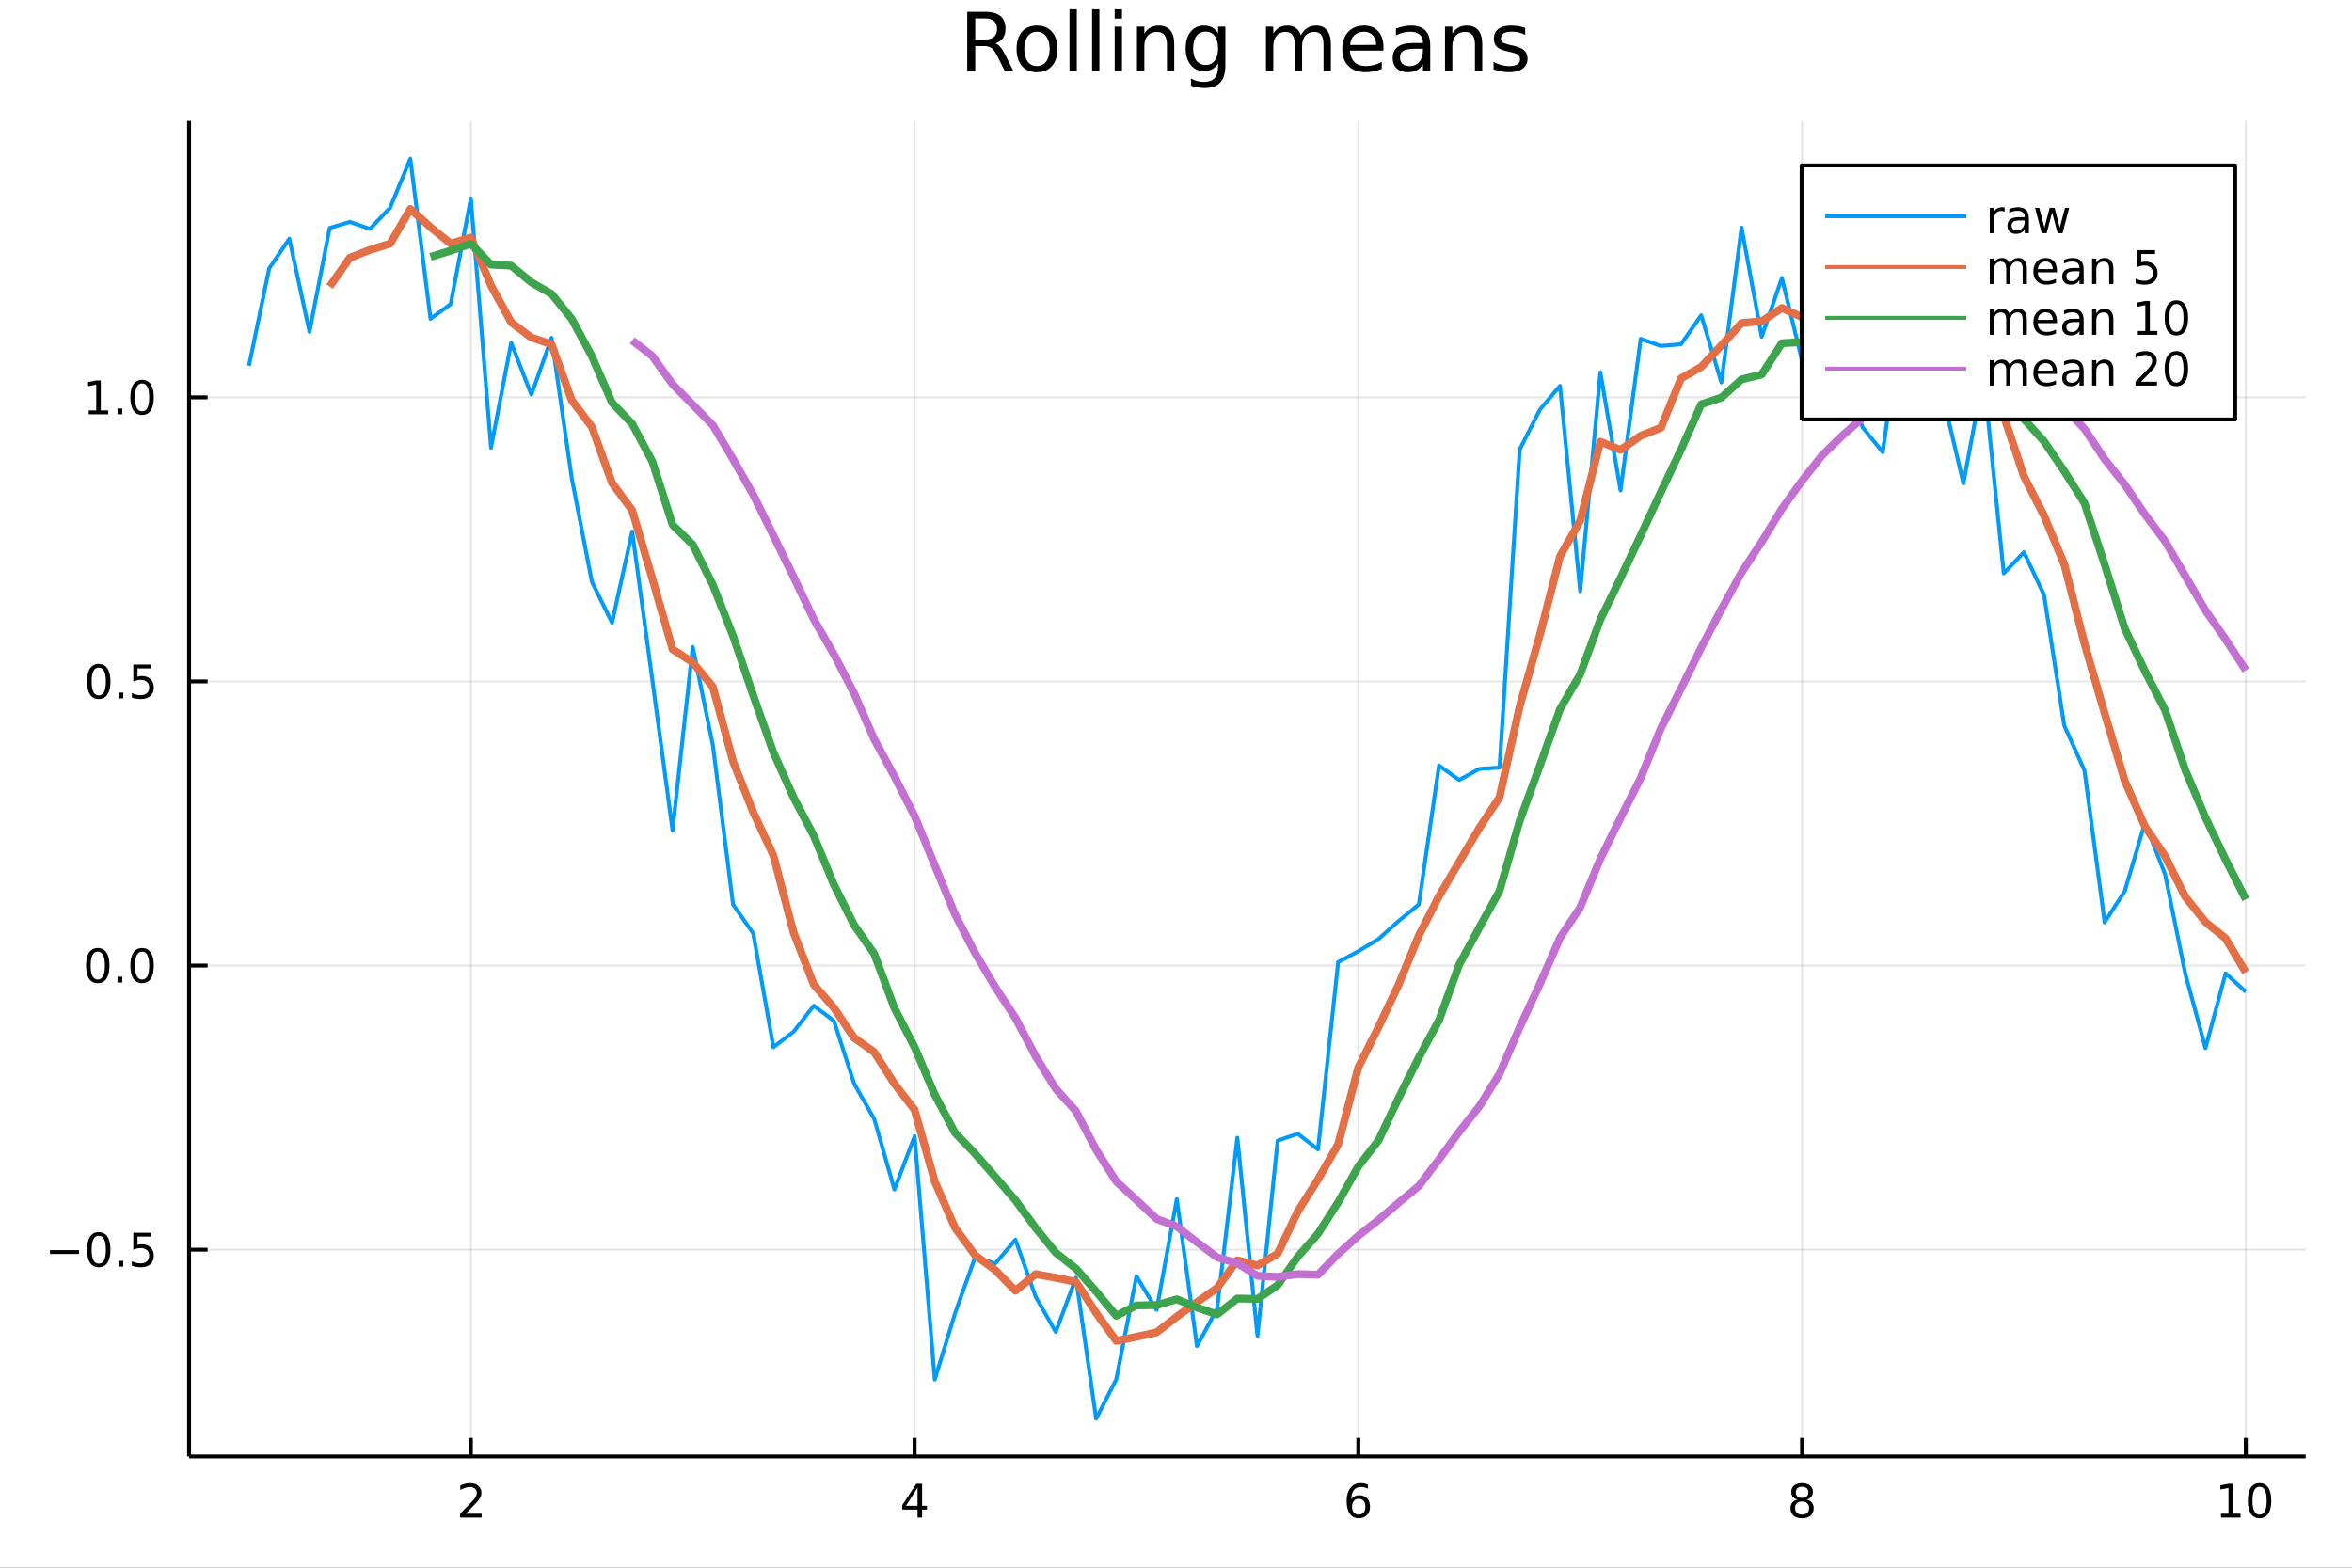 <?xml version="1.0" encoding="utf-8"?>
<svg xmlns="http://www.w3.org/2000/svg" xmlns:xlink="http://www.w3.org/1999/xlink" width="600" height="400" viewBox="0 0 2400 1600">
<rect x="0" y="0" width="2400" height="1600" fill="#333333" stroke="none"/>
<defs>
  <clipPath id="clip850">
    <rect x="0" y="0" width="2400" height="1600"/>
  </clipPath>
</defs>
<path clip-path="url(#clip850)" d="
M0 1600 L2400 1600 L2400 0 L0 0  Z
  " fill="#ffffff" fill-rule="evenodd" fill-opacity="1"/>
<defs>
  <clipPath id="clip851">
    <rect x="480" y="0" width="1681" height="1600"/>
  </clipPath>
</defs>
<path clip-path="url(#clip850)" d="
M192.941 1486.45 L2352.76 1486.45 L2352.76 123.472 L192.941 123.472  Z
  " fill="#ffffff" fill-rule="evenodd" fill-opacity="1"/>
<defs>
  <clipPath id="clip852">
    <rect x="192" y="123" width="2161" height="1364"/>
  </clipPath>
</defs>
<polyline clip-path="url(#clip852)" style="stroke:#000000; stroke-linecap:butt; stroke-linejoin:round; stroke-width:2; stroke-opacity:0.1; fill:none" points="
  480.463,1486.45 480.463,123.472 
  "/>
<polyline clip-path="url(#clip852)" style="stroke:#000000; stroke-linecap:butt; stroke-linejoin:round; stroke-width:2; stroke-opacity:0.1; fill:none" points="
  933.255,1486.45 933.255,123.472 
  "/>
<polyline clip-path="url(#clip852)" style="stroke:#000000; stroke-linecap:butt; stroke-linejoin:round; stroke-width:2; stroke-opacity:0.1; fill:none" points="
  1386.05,1486.45 1386.05,123.472 
  "/>
<polyline clip-path="url(#clip852)" style="stroke:#000000; stroke-linecap:butt; stroke-linejoin:round; stroke-width:2; stroke-opacity:0.1; fill:none" points="
  1838.84,1486.45 1838.84,123.472 
  "/>
<polyline clip-path="url(#clip852)" style="stroke:#000000; stroke-linecap:butt; stroke-linejoin:round; stroke-width:2; stroke-opacity:0.1; fill:none" points="
  2291.63,1486.45 2291.63,123.472 
  "/>
<polyline clip-path="url(#clip850)" style="stroke:#000000; stroke-linecap:butt; stroke-linejoin:round; stroke-width:4; stroke-opacity:1; fill:none" points="
  192.941,1486.45 2352.76,1486.45 
  "/>
<polyline clip-path="url(#clip850)" style="stroke:#000000; stroke-linecap:butt; stroke-linejoin:round; stroke-width:4; stroke-opacity:1; fill:none" points="
  480.463,1486.45 480.463,1467.55 
  "/>
<polyline clip-path="url(#clip850)" style="stroke:#000000; stroke-linecap:butt; stroke-linejoin:round; stroke-width:4; stroke-opacity:1; fill:none" points="
  933.255,1486.45 933.255,1467.55 
  "/>
<polyline clip-path="url(#clip850)" style="stroke:#000000; stroke-linecap:butt; stroke-linejoin:round; stroke-width:4; stroke-opacity:1; fill:none" points="
  1386.05,1486.45 1386.05,1467.55 
  "/>
<polyline clip-path="url(#clip850)" style="stroke:#000000; stroke-linecap:butt; stroke-linejoin:round; stroke-width:4; stroke-opacity:1; fill:none" points="
  1838.84,1486.45 1838.84,1467.55 
  "/>
<polyline clip-path="url(#clip850)" style="stroke:#000000; stroke-linecap:butt; stroke-linejoin:round; stroke-width:4; stroke-opacity:1; fill:none" points="
  2291.63,1486.45 2291.63,1467.55 
  "/>
<path clip-path="url(#clip850)" d="M475.116 1544.91 L491.435 1544.91 L491.435 1548.85 L469.491 1548.85 L469.491 1544.91 Q472.153 1542.16 476.736 1537.53 Q481.343 1532.88 482.523 1531.53 Q484.769 1529.01 485.648 1527.27 Q486.551 1525.51 486.551 1523.82 Q486.551 1521.07 484.607 1519.33 Q482.685 1517.6 479.584 1517.6 Q477.385 1517.6 474.931 1518.36 Q472.5 1519.13 469.723 1520.68 L469.723 1515.95 Q472.547 1514.82 475 1514.24 Q477.454 1513.66 479.491 1513.66 Q484.861 1513.66 488.056 1516.35 Q491.25 1519.03 491.25 1523.52 Q491.25 1525.65 490.44 1527.57 Q489.653 1529.47 487.547 1532.07 Q486.968 1532.74 483.866 1535.95 Q480.764 1539.15 475.116 1544.91 Z" fill="#000000" fill-rule="evenodd" fill-opacity="1" /><path clip-path="url(#clip850)" d="M936.264 1518.36 L924.458 1536.81 L936.264 1536.81 L936.264 1518.36 M935.037 1514.29 L940.917 1514.29 L940.917 1536.81 L945.847 1536.81 L945.847 1540.7 L940.917 1540.7 L940.917 1548.85 L936.264 1548.85 L936.264 1540.7 L920.662 1540.7 L920.662 1536.19 L935.037 1514.29 Z" fill="#000000" fill-rule="evenodd" fill-opacity="1" /><path clip-path="url(#clip850)" d="M1386.45 1529.7 Q1383.3 1529.7 1381.45 1531.86 Q1379.62 1534.01 1379.62 1537.76 Q1379.62 1541.49 1381.45 1543.66 Q1383.3 1545.82 1386.45 1545.82 Q1389.6 1545.82 1391.43 1543.66 Q1393.28 1541.49 1393.28 1537.76 Q1393.28 1534.01 1391.43 1531.86 Q1389.6 1529.7 1386.45 1529.7 M1395.73 1515.05 L1395.73 1519.31 Q1393.97 1518.48 1392.17 1518.04 Q1390.39 1517.6 1388.63 1517.6 Q1384 1517.6 1381.54 1520.72 Q1379.11 1523.85 1378.77 1530.17 Q1380.13 1528.15 1382.19 1527.09 Q1384.25 1526 1386.73 1526 Q1391.94 1526 1394.95 1529.17 Q1397.98 1532.32 1397.98 1537.76 Q1397.98 1543.08 1394.83 1546.3 Q1391.68 1549.52 1386.45 1549.52 Q1380.46 1549.52 1377.28 1544.94 Q1374.11 1540.33 1374.11 1531.6 Q1374.11 1523.41 1378 1518.55 Q1381.89 1513.66 1388.44 1513.66 Q1390.2 1513.66 1391.98 1514.01 Q1393.79 1514.36 1395.73 1515.05 Z" fill="#000000" fill-rule="evenodd" fill-opacity="1" /><path clip-path="url(#clip850)" d="M1838.84 1532.44 Q1835.5 1532.44 1833.58 1534.22 Q1831.68 1536 1831.68 1539.13 Q1831.68 1542.25 1833.58 1544.03 Q1835.5 1545.82 1838.84 1545.82 Q1842.17 1545.82 1844.09 1544.03 Q1846.01 1542.23 1846.01 1539.13 Q1846.01 1536 1844.09 1534.22 Q1842.19 1532.44 1838.84 1532.44 M1834.16 1530.45 Q1831.15 1529.7 1829.46 1527.64 Q1827.8 1525.58 1827.8 1522.62 Q1827.8 1518.48 1830.74 1516.07 Q1833.7 1513.66 1838.84 1513.66 Q1844 1513.66 1846.94 1516.07 Q1849.88 1518.48 1849.88 1522.62 Q1849.88 1525.58 1848.19 1527.64 Q1846.52 1529.7 1843.54 1530.45 Q1846.92 1531.23 1848.79 1533.52 Q1850.69 1535.82 1850.69 1539.13 Q1850.69 1544.15 1847.61 1546.83 Q1844.56 1549.52 1838.84 1549.52 Q1833.12 1549.52 1830.04 1546.83 Q1826.99 1544.15 1826.99 1539.13 Q1826.99 1535.82 1828.88 1533.52 Q1830.78 1531.23 1834.16 1530.45 M1832.45 1523.06 Q1832.45 1525.75 1834.12 1527.25 Q1835.81 1528.76 1838.84 1528.76 Q1841.85 1528.76 1843.54 1527.25 Q1845.25 1525.75 1845.25 1523.06 Q1845.25 1520.38 1843.54 1518.87 Q1841.85 1517.37 1838.84 1517.37 Q1835.81 1517.37 1834.12 1518.87 Q1832.45 1520.38 1832.45 1523.06 Z" fill="#000000" fill-rule="evenodd" fill-opacity="1" /><path clip-path="url(#clip850)" d="M2266.32 1544.91 L2273.96 1544.91 L2273.96 1518.55 L2265.65 1520.21 L2265.65 1515.95 L2273.91 1514.29 L2278.59 1514.29 L2278.59 1544.91 L2286.22 1544.91 L2286.22 1548.85 L2266.32 1548.85 L2266.32 1544.91 Z" fill="#000000" fill-rule="evenodd" fill-opacity="1" /><path clip-path="url(#clip850)" d="M2305.67 1517.37 Q2302.06 1517.37 2300.23 1520.93 Q2298.42 1524.47 2298.42 1531.6 Q2298.42 1538.71 2300.23 1542.27 Q2302.06 1545.82 2305.67 1545.82 Q2309.3 1545.82 2311.11 1542.27 Q2312.94 1538.71 2312.94 1531.6 Q2312.94 1524.47 2311.11 1520.93 Q2309.3 1517.37 2305.67 1517.37 M2305.67 1513.66 Q2311.48 1513.66 2314.53 1518.27 Q2317.61 1522.85 2317.61 1531.6 Q2317.61 1540.33 2314.53 1544.94 Q2311.48 1549.52 2305.67 1549.52 Q2299.86 1549.52 2296.78 1544.94 Q2293.72 1540.33 2293.72 1531.6 Q2293.72 1522.85 2296.78 1518.27 Q2299.86 1513.66 2305.67 1513.66 Z" fill="#000000" fill-rule="evenodd" fill-opacity="1" /><polyline clip-path="url(#clip852)" style="stroke:#000000; stroke-linecap:butt; stroke-linejoin:round; stroke-width:2; stroke-opacity:0.1; fill:none" points="
  192.941,1275.45 2352.76,1275.45 
  "/>
<polyline clip-path="url(#clip852)" style="stroke:#000000; stroke-linecap:butt; stroke-linejoin:round; stroke-width:2; stroke-opacity:0.1; fill:none" points="
  192.941,985.476 2352.76,985.476 
  "/>
<polyline clip-path="url(#clip852)" style="stroke:#000000; stroke-linecap:butt; stroke-linejoin:round; stroke-width:2; stroke-opacity:0.1; fill:none" points="
  192.941,695.506 2352.76,695.506 
  "/>
<polyline clip-path="url(#clip852)" style="stroke:#000000; stroke-linecap:butt; stroke-linejoin:round; stroke-width:2; stroke-opacity:0.1; fill:none" points="
  192.941,405.536 2352.76,405.536 
  "/>
<polyline clip-path="url(#clip850)" style="stroke:#000000; stroke-linecap:butt; stroke-linejoin:round; stroke-width:4; stroke-opacity:1; fill:none" points="
  192.941,1486.45 192.941,123.472 
  "/>
<polyline clip-path="url(#clip850)" style="stroke:#000000; stroke-linecap:butt; stroke-linejoin:round; stroke-width:4; stroke-opacity:1; fill:none" points="
  192.941,1275.45 211.838,1275.45 
  "/>
<polyline clip-path="url(#clip850)" style="stroke:#000000; stroke-linecap:butt; stroke-linejoin:round; stroke-width:4; stroke-opacity:1; fill:none" points="
  192.941,985.476 211.838,985.476 
  "/>
<polyline clip-path="url(#clip850)" style="stroke:#000000; stroke-linecap:butt; stroke-linejoin:round; stroke-width:4; stroke-opacity:1; fill:none" points="
  192.941,695.506 211.838,695.506 
  "/>
<polyline clip-path="url(#clip850)" style="stroke:#000000; stroke-linecap:butt; stroke-linejoin:round; stroke-width:4; stroke-opacity:1; fill:none" points="
  192.941,405.536 211.838,405.536 
  "/>
<path clip-path="url(#clip850)" d="M50.992 1275.9 L80.668 1275.9 L80.668 1279.83 L50.992 1279.83 L50.992 1275.9 Z" fill="#000000" fill-rule="evenodd" fill-opacity="1" /><path clip-path="url(#clip850)" d="M100.76 1261.24 Q97.149 1261.24 95.321 1264.81 Q93.515 1268.35 93.515 1275.48 Q93.515 1282.59 95.321 1286.15 Q97.149 1289.69 100.76 1289.69 Q104.395 1289.69 106.2 1286.15 Q108.029 1282.59 108.029 1275.48 Q108.029 1268.35 106.2 1264.81 Q104.395 1261.24 100.76 1261.24 M100.76 1257.54 Q106.571 1257.54 109.626 1262.15 Q112.705 1266.73 112.705 1275.48 Q112.705 1284.21 109.626 1288.81 Q106.571 1293.4 100.76 1293.4 Q94.95 1293.4 91.871 1288.81 Q88.816 1284.21 88.816 1275.48 Q88.816 1266.73 91.871 1262.15 Q94.95 1257.54 100.76 1257.54 Z" fill="#000000" fill-rule="evenodd" fill-opacity="1" /><path clip-path="url(#clip850)" d="M120.922 1286.85 L125.807 1286.85 L125.807 1292.73 L120.922 1292.73 L120.922 1286.85 Z" fill="#000000" fill-rule="evenodd" fill-opacity="1" /><path clip-path="url(#clip850)" d="M136.038 1258.17 L154.394 1258.17 L154.394 1262.1 L140.32 1262.1 L140.32 1270.57 Q141.339 1270.23 142.357 1270.06 Q143.376 1269.88 144.394 1269.88 Q150.181 1269.88 153.561 1273.05 Q156.941 1276.22 156.941 1281.64 Q156.941 1287.22 153.468 1290.32 Q149.996 1293.4 143.677 1293.4 Q141.501 1293.4 139.232 1293.03 Q136.987 1292.66 134.58 1291.92 L134.58 1287.22 Q136.663 1288.35 138.885 1288.91 Q141.107 1289.46 143.584 1289.46 Q147.589 1289.46 149.927 1287.36 Q152.265 1285.25 152.265 1281.64 Q152.265 1278.03 149.927 1275.92 Q147.589 1273.81 143.584 1273.81 Q141.709 1273.81 139.834 1274.23 Q137.982 1274.65 136.038 1275.53 L136.038 1258.17 Z" fill="#000000" fill-rule="evenodd" fill-opacity="1" /><path clip-path="url(#clip850)" d="M99.765 971.274 Q96.154 971.274 94.325 974.839 Q92.52 978.381 92.52 985.51 Q92.52 992.617 94.325 996.182 Q96.154 999.723 99.765 999.723 Q103.399 999.723 105.205 996.182 Q107.033 992.617 107.033 985.51 Q107.033 978.381 105.205 974.839 Q103.399 971.274 99.765 971.274 M99.765 967.571 Q105.575 967.571 108.631 972.177 Q111.709 976.76 111.709 985.51 Q111.709 994.237 108.631 998.844 Q105.575 1003.43 99.765 1003.43 Q93.955 1003.43 90.876 998.844 Q87.821 994.237 87.821 985.51 Q87.821 976.76 90.876 972.177 Q93.955 967.571 99.765 967.571 Z" fill="#000000" fill-rule="evenodd" fill-opacity="1" /><path clip-path="url(#clip850)" d="M119.927 996.876 L124.811 996.876 L124.811 1002.76 L119.927 1002.76 L119.927 996.876 Z" fill="#000000" fill-rule="evenodd" fill-opacity="1" /><path clip-path="url(#clip850)" d="M144.996 971.274 Q141.385 971.274 139.556 974.839 Q137.751 978.381 137.751 985.51 Q137.751 992.617 139.556 996.182 Q141.385 999.723 144.996 999.723 Q148.63 999.723 150.436 996.182 Q152.265 992.617 152.265 985.51 Q152.265 978.381 150.436 974.839 Q148.63 971.274 144.996 971.274 M144.996 967.571 Q150.806 967.571 153.862 972.177 Q156.941 976.76 156.941 985.51 Q156.941 994.237 153.862 998.844 Q150.806 1003.43 144.996 1003.43 Q139.186 1003.43 136.107 998.844 Q133.052 994.237 133.052 985.51 Q133.052 976.76 136.107 972.177 Q139.186 967.571 144.996 967.571 Z" fill="#000000" fill-rule="evenodd" fill-opacity="1" /><path clip-path="url(#clip850)" d="M100.76 681.304 Q97.149 681.304 95.321 684.869 Q93.515 688.411 93.515 695.54 Q93.515 702.647 95.321 706.212 Q97.149 709.753 100.76 709.753 Q104.395 709.753 106.2 706.212 Q108.029 702.647 108.029 695.54 Q108.029 688.411 106.2 684.869 Q104.395 681.304 100.76 681.304 M100.76 677.601 Q106.571 677.601 109.626 682.207 Q112.705 686.79 112.705 695.54 Q112.705 704.267 109.626 708.874 Q106.571 713.457 100.76 713.457 Q94.95 713.457 91.871 708.874 Q88.816 704.267 88.816 695.54 Q88.816 686.79 91.871 682.207 Q94.95 677.601 100.76 677.601 Z" fill="#000000" fill-rule="evenodd" fill-opacity="1" /><path clip-path="url(#clip850)" d="M120.922 706.906 L125.807 706.906 L125.807 712.786 L120.922 712.786 L120.922 706.906 Z" fill="#000000" fill-rule="evenodd" fill-opacity="1" /><path clip-path="url(#clip850)" d="M136.038 678.226 L154.394 678.226 L154.394 682.161 L140.32 682.161 L140.32 690.633 Q141.339 690.286 142.357 690.124 Q143.376 689.939 144.394 689.939 Q150.181 689.939 153.561 693.11 Q156.941 696.281 156.941 701.698 Q156.941 707.276 153.468 710.378 Q149.996 713.457 143.677 713.457 Q141.501 713.457 139.232 713.087 Q136.987 712.716 134.58 711.975 L134.58 707.276 Q136.663 708.411 138.885 708.966 Q141.107 709.522 143.584 709.522 Q147.589 709.522 149.927 707.415 Q152.265 705.309 152.265 701.698 Q152.265 698.087 149.927 695.98 Q147.589 693.874 143.584 693.874 Q141.709 693.874 139.834 694.29 Q137.982 694.707 136.038 695.587 L136.038 678.226 Z" fill="#000000" fill-rule="evenodd" fill-opacity="1" /><path clip-path="url(#clip850)" d="M90.575 418.88 L98.214 418.88 L98.214 392.515 L89.904 394.181 L89.904 389.922 L98.168 388.256 L102.844 388.256 L102.844 418.88 L110.483 418.88 L110.483 422.816 L90.575 422.816 L90.575 418.88 Z" fill="#000000" fill-rule="evenodd" fill-opacity="1" /><path clip-path="url(#clip850)" d="M119.927 416.936 L124.811 416.936 L124.811 422.816 L119.927 422.816 L119.927 416.936 Z" fill="#000000" fill-rule="evenodd" fill-opacity="1" /><path clip-path="url(#clip850)" d="M144.996 391.334 Q141.385 391.334 139.556 394.899 Q137.751 398.441 137.751 405.57 Q137.751 412.677 139.556 416.242 Q141.385 419.783 144.996 419.783 Q148.63 419.783 150.436 416.242 Q152.265 412.677 152.265 405.57 Q152.265 398.441 150.436 394.899 Q148.63 391.334 144.996 391.334 M144.996 387.631 Q150.806 387.631 153.862 392.237 Q156.941 396.82 156.941 405.57 Q156.941 414.297 153.862 418.904 Q150.806 423.487 144.996 423.487 Q139.186 423.487 136.107 418.904 Q133.052 414.297 133.052 405.57 Q133.052 396.82 136.107 392.237 Q139.186 387.631 144.996 387.631 Z" fill="#000000" fill-rule="evenodd" fill-opacity="1" /><path clip-path="url(#clip850)" d="M1015.66 44.22 Q1018.29 45.111 1020.76 48.028 Q1023.27 50.944 1025.78 56.048 L1034.09 72.576 L1025.3 72.576 L1017.56 57.061 Q1014.56 50.985 1011.73 49 Q1008.93 47.015 1004.07 47.015 L995.159 47.015 L995.159 72.576 L986.976 72.576 L986.976 12.096 L1005.45 12.096 Q1015.82 12.096 1020.92 16.43 Q1026.03 20.765 1026.03 29.515 Q1026.03 35.227 1023.35 38.994 Q1020.72 42.761 1015.66 44.22 M995.159 18.82 L995.159 40.29 L1005.45 40.29 Q1011.36 40.29 1014.36 37.576 Q1017.4 34.822 1017.4 29.515 Q1017.4 24.208 1014.36 21.535 Q1011.36 18.82 1005.45 18.82 L995.159 18.82 Z" fill="#000000" fill-rule="evenodd" fill-opacity="1" /><path clip-path="url(#clip850)" d="M1058.15 32.431 Q1052.16 32.431 1048.67 37.131 Q1045.19 41.789 1045.19 49.931 Q1045.19 58.074 1048.63 62.773 Q1052.11 67.431 1058.15 67.431 Q1064.11 67.431 1067.59 62.732 Q1071.07 58.033 1071.07 49.931 Q1071.07 41.87 1067.59 37.171 Q1064.11 32.431 1058.15 32.431 M1058.15 26.112 Q1067.87 26.112 1073.42 32.431 Q1078.97 38.751 1078.97 49.931 Q1078.97 61.071 1073.42 67.431 Q1067.87 73.751 1058.15 73.751 Q1048.39 73.751 1042.84 67.431 Q1037.33 61.071 1037.33 49.931 Q1037.33 38.751 1042.84 32.431 Q1048.39 26.112 1058.15 26.112 Z" fill="#000000" fill-rule="evenodd" fill-opacity="1" /><path clip-path="url(#clip850)" d="M1091.33 9.544 L1098.78 9.544 L1098.78 72.576 L1091.33 72.576 L1091.33 9.544 Z" fill="#000000" fill-rule="evenodd" fill-opacity="1" /><path clip-path="url(#clip850)" d="M1114.38 9.544 L1121.83 9.544 L1121.83 72.576 L1114.38 72.576 L1114.38 9.544 Z" fill="#000000" fill-rule="evenodd" fill-opacity="1" /><path clip-path="url(#clip850)" d="M1137.43 27.206 L1144.88 27.206 L1144.88 72.576 L1137.43 72.576 L1137.43 27.206 M1137.43 9.544 L1144.88 9.544 L1144.88 18.983 L1137.43 18.983 L1137.43 9.544 Z" fill="#000000" fill-rule="evenodd" fill-opacity="1" /><path clip-path="url(#clip850)" d="M1198.19 45.192 L1198.19 72.576 L1190.74 72.576 L1190.74 45.435 Q1190.74 38.994 1188.22 35.794 Q1185.71 32.594 1180.69 32.594 Q1174.65 32.594 1171.17 36.442 Q1167.69 40.29 1167.69 46.934 L1167.69 72.576 L1160.19 72.576 L1160.19 27.206 L1167.69 27.206 L1167.69 34.254 Q1170.36 30.163 1173.97 28.138 Q1177.61 26.112 1182.35 26.112 Q1190.17 26.112 1194.18 30.973 Q1198.19 35.794 1198.19 45.192 Z" fill="#000000" fill-rule="evenodd" fill-opacity="1" /><path clip-path="url(#clip850)" d="M1242.91 49.364 Q1242.91 41.263 1239.55 36.806 Q1236.23 32.35 1230.19 32.35 Q1224.2 32.35 1220.83 36.806 Q1217.51 41.263 1217.51 49.364 Q1217.51 57.426 1220.83 61.882 Q1224.2 66.338 1230.19 66.338 Q1236.23 66.338 1239.55 61.882 Q1242.91 57.426 1242.91 49.364 M1250.37 66.945 Q1250.37 78.531 1245.22 84.162 Q1240.08 89.833 1229.46 89.833 Q1225.53 89.833 1222.05 89.225 Q1218.57 88.658 1215.28 87.443 L1215.28 80.192 Q1218.57 81.974 1221.77 82.825 Q1224.97 83.675 1228.29 83.675 Q1235.62 83.675 1239.27 79.827 Q1242.91 76.019 1242.91 68.282 L1242.91 64.596 Q1240.6 68.606 1237 70.591 Q1233.39 72.576 1228.37 72.576 Q1220.02 72.576 1214.92 66.216 Q1209.82 59.856 1209.82 49.364 Q1209.82 38.832 1214.92 32.472 Q1220.02 26.112 1228.37 26.112 Q1233.39 26.112 1237 28.097 Q1240.6 30.082 1242.91 34.092 L1242.91 27.206 L1250.37 27.206 L1250.37 66.945 Z" fill="#000000" fill-rule="evenodd" fill-opacity="1" /><path clip-path="url(#clip850)" d="M1327.41 35.915 Q1330.21 30.892 1334.1 28.502 Q1337.99 26.112 1343.25 26.112 Q1350.34 26.112 1354.19 31.095 Q1358.04 36.037 1358.04 45.192 L1358.04 72.576 L1350.54 72.576 L1350.54 45.435 Q1350.54 38.913 1348.24 35.753 Q1345.93 32.594 1341.19 32.594 Q1335.39 32.594 1332.03 36.442 Q1328.67 40.29 1328.67 46.934 L1328.67 72.576 L1321.18 72.576 L1321.18 45.435 Q1321.18 38.873 1318.87 35.753 Q1316.56 32.594 1311.74 32.594 Q1306.03 32.594 1302.66 36.482 Q1299.3 40.331 1299.3 46.934 L1299.3 72.576 L1291.81 72.576 L1291.81 27.206 L1299.3 27.206 L1299.3 34.254 Q1301.85 30.082 1305.42 28.097 Q1308.98 26.112 1313.88 26.112 Q1318.83 26.112 1322.27 28.624 Q1325.75 31.135 1327.41 35.915 Z" fill="#000000" fill-rule="evenodd" fill-opacity="1" /><path clip-path="url(#clip850)" d="M1411.71 48.028 L1411.71 51.673 L1377.44 51.673 Q1377.93 59.37 1382.06 63.421 Q1386.23 67.431 1393.65 67.431 Q1397.94 67.431 1401.95 66.378 Q1406 65.325 1409.97 63.218 L1409.97 70.267 Q1405.96 71.968 1401.75 72.86 Q1397.54 73.751 1393.2 73.751 Q1382.34 73.751 1375.98 67.431 Q1369.66 61.112 1369.66 50.337 Q1369.66 39.197 1375.66 32.675 Q1381.7 26.112 1391.9 26.112 Q1401.06 26.112 1406.37 32.026 Q1411.71 37.9 1411.71 48.028 M1404.26 45.84 Q1404.18 39.723 1400.82 36.077 Q1397.49 32.431 1391.99 32.431 Q1385.75 32.431 1381.98 35.956 Q1378.25 39.48 1377.69 45.88 L1404.26 45.84 Z" fill="#000000" fill-rule="evenodd" fill-opacity="1" /><path clip-path="url(#clip850)" d="M1444.57 49.769 Q1435.53 49.769 1432.05 51.835 Q1428.57 53.901 1428.57 58.884 Q1428.57 62.854 1431.16 65.203 Q1433.79 67.512 1438.29 67.512 Q1444.49 67.512 1448.21 63.137 Q1451.98 58.722 1451.98 51.43 L1451.98 49.769 L1444.57 49.769 M1459.43 46.691 L1459.43 72.576 L1451.98 72.576 L1451.98 65.689 Q1449.43 69.821 1445.62 71.806 Q1441.81 73.751 1436.3 73.751 Q1429.33 73.751 1425.2 69.862 Q1421.11 65.933 1421.11 59.37 Q1421.11 51.714 1426.22 47.825 Q1431.36 43.936 1441.53 43.936 L1451.98 43.936 L1451.98 43.207 Q1451.98 38.062 1448.58 35.267 Q1445.21 32.431 1439.1 32.431 Q1435.21 32.431 1431.52 33.363 Q1427.84 34.295 1424.43 36.158 L1424.43 29.272 Q1428.52 27.692 1432.37 26.922 Q1436.22 26.112 1439.87 26.112 Q1449.71 26.112 1454.57 31.216 Q1459.43 36.32 1459.43 46.691 Z" fill="#000000" fill-rule="evenodd" fill-opacity="1" /><path clip-path="url(#clip850)" d="M1512.5 45.192 L1512.5 72.576 L1505.05 72.576 L1505.05 45.435 Q1505.05 38.994 1502.53 35.794 Q1500.02 32.594 1495 32.594 Q1488.96 32.594 1485.48 36.442 Q1482 40.29 1482 46.934 L1482 72.576 L1474.5 72.576 L1474.5 27.206 L1482 27.206 L1482 34.254 Q1484.67 30.163 1488.28 28.138 Q1491.92 26.112 1496.66 26.112 Q1504.48 26.112 1508.49 30.973 Q1512.5 35.794 1512.5 45.192 Z" fill="#000000" fill-rule="evenodd" fill-opacity="1" /><path clip-path="url(#clip850)" d="M1556.29 28.543 L1556.29 35.591 Q1553.13 33.971 1549.73 33.161 Q1546.32 32.35 1542.68 32.35 Q1537.13 32.35 1534.33 34.052 Q1531.58 35.753 1531.58 39.156 Q1531.58 41.749 1533.56 43.248 Q1535.55 44.706 1541.54 46.043 L1544.1 46.61 Q1552.04 48.311 1555.36 51.43 Q1558.72 54.509 1558.72 60.059 Q1558.72 66.378 1553.7 70.064 Q1548.71 73.751 1539.96 73.751 Q1536.32 73.751 1532.35 73.022 Q1528.42 72.333 1524.04 70.915 L1524.04 63.218 Q1528.18 65.365 1532.19 66.459 Q1536.2 67.512 1540.13 67.512 Q1545.39 67.512 1548.23 65.73 Q1551.06 63.907 1551.06 60.626 Q1551.06 57.588 1549 55.967 Q1546.97 54.347 1540.05 52.848 L1537.45 52.24 Q1530.53 50.782 1527.45 47.785 Q1524.37 44.746 1524.37 39.48 Q1524.37 33.08 1528.91 29.596 Q1533.44 26.112 1541.79 26.112 Q1545.92 26.112 1549.57 26.72 Q1553.21 27.327 1556.29 28.543 Z" fill="#000000" fill-rule="evenodd" fill-opacity="1" /><polyline clip-path="url(#clip852)" style="stroke:#009af9; stroke-linecap:butt; stroke-linejoin:round; stroke-width:4; stroke-opacity:1; fill:none" points="
  254.067,373.263 274.649,274.1 295.23,243.68 315.812,338.686 336.393,232.649 356.975,226.499 377.556,233.63 398.137,211.902 418.719,162.047 439.3,325.369 
  459.882,310.329 480.463,202.44 501.045,456.931 521.626,349.813 542.208,402.826 562.789,344.831 583.37,487.726 603.952,593.696 624.533,635.604 645.115,542.462 
  665.696,694.367 686.278,847.482 706.859,660.257 727.44,760.764 748.022,923.176 768.603,952.715 789.185,1068.83 809.766,1052.98 830.348,1026.45 850.929,1041.87 
  871.51,1105.9 892.092,1142.09 912.673,1214.1 933.255,1159.62 953.836,1408.04 974.418,1340.67 994.999,1283.1 1015.58,1289.63 1036.16,1265.28 1056.74,1323.33 
  1077.32,1359.42 1097.91,1304.08 1118.49,1447.87 1139.07,1407.78 1159.65,1302.52 1180.23,1336.93 1200.81,1223.85 1221.39,1373.81 1241.98,1335.52 1262.56,1161.19 
  1283.14,1363.34 1303.72,1164.13 1324.3,1157.16 1344.88,1173.12 1365.46,981.921 1386.05,970.841 1406.63,958.374 1427.21,939.933 1447.79,923.065 1468.37,781.374 
  1488.95,796.044 1509.53,784.756 1530.12,783.42 1550.7,458.793 1571.28,418.162 1591.86,393.825 1612.44,603.443 1633.02,380.074 1653.6,500.523 1674.19,345.83 
  1694.77,353.077 1715.35,351.287 1735.93,321.739 1756.51,390.348 1777.09,232.281 1797.67,343.74 1818.26,283.737 1838.84,368.282 1859.42,401.855 1880,379.956 
  1900.58,436.041 1921.16,461.567 1941.74,314.141 1962.33,254.81 1982.91,405.785 2003.49,493.449 2024.07,382.734 2044.65,585.184 2065.23,563.622 2085.81,607.432 
  2106.4,740.602 2126.98,786.234 2147.56,941.37 2168.14,909.409 2188.72,839.656 2209.3,892.481 2229.88,993.803 2250.47,1069.7 2271.05,993.414 2291.63,1012.21 
  
  "/>
<polyline clip-path="url(#clip852)" style="stroke:#e26f46; stroke-linecap:butt; stroke-linejoin:round; stroke-width:8; stroke-opacity:1; fill:none" points="
  336.393,292.476 356.975,263.123 377.556,255.029 398.137,248.673 418.719,213.346 439.3,231.89 459.882,248.656 480.463,242.418 501.045,291.423 521.626,328.976 
  542.208,344.468 562.789,351.368 583.37,408.425 603.952,435.778 624.533,492.936 645.115,520.864 665.696,590.771 686.278,662.722 706.859,676.034 727.44,701.066 
  748.022,777.209 768.603,828.879 789.185,873.148 809.766,951.694 830.348,1004.83 850.929,1028.57 871.51,1059.21 892.092,1073.86 912.673,1106.08 933.255,1132.72 
  953.836,1205.95 974.418,1252.9 994.999,1281.11 1015.58,1296.21 1036.16,1317.34 1056.74,1300.4 1077.32,1304.15 1097.91,1308.35 1118.49,1340 1139.07,1368.5 
  1159.65,1364.33 1180.23,1359.84 1200.81,1343.79 1221.39,1328.98 1241.98,1314.53 1262.56,1286.26 1283.14,1291.54 1303.72,1279.6 1324.3,1236.27 1344.88,1203.79 
  1365.46,1167.93 1386.05,1089.43 1406.63,1048.28 1427.21,1004.84 1447.79,954.827 1468.37,914.718 1488.95,879.758 1509.53,845.035 1530.12,813.732 1550.7,720.878 
  1571.28,648.235 1591.86,567.791 1612.44,531.529 1633.02,450.86 1653.6,459.206 1674.19,444.739 1694.77,436.589 1715.35,386.158 1735.93,374.491 1756.51,352.456 
  1777.09,329.746 1797.67,327.879 1818.26,314.369 1838.84,323.678 1859.42,325.979 1880,355.514 1900.58,373.974 1921.16,409.54 1941.74,398.712 1962.33,369.303 
  1982.91,374.469 2003.49,385.95 2024.07,370.184 2044.65,424.392 2065.23,486.155 2085.81,526.484 2106.4,575.915 2126.98,656.615 2147.56,727.852 2168.14,797.01 
  2188.72,843.454 2209.3,873.83 2229.88,915.344 2250.47,941.009 2271.05,957.81 2291.63,992.32 
  "/>
<polyline clip-path="url(#clip852)" style="stroke:#3da44d; stroke-linecap:butt; stroke-linejoin:round; stroke-width:8; stroke-opacity:1; fill:none" points="
  439.3,262.183 459.882,255.889 480.463,248.723 501.045,270.048 521.626,271.161 542.208,288.179 562.789,300.012 583.37,325.421 603.952,363.601 624.533,410.956 
  645.115,432.666 665.696,471.069 686.278,535.574 706.859,555.906 727.44,597.001 748.022,649.036 768.603,709.825 789.185,767.935 809.766,813.864 830.348,852.948 
  850.929,902.889 871.51,944.043 892.092,973.503 912.673,1028.89 933.255,1068.77 953.836,1117.26 974.418,1156.05 994.999,1177.48 1015.58,1201.15 1036.16,1225.03 
  1056.74,1253.17 1077.32,1278.53 1097.91,1294.73 1118.49,1318.1 1139.07,1342.92 1159.65,1332.37 1180.23,1331.99 1200.81,1326.07 1221.39,1334.49 1241.98,1341.51 
  1262.56,1325.3 1283.14,1325.69 1303.72,1311.69 1324.3,1282.62 1344.88,1259.16 1365.46,1227.1 1386.05,1190.49 1406.63,1163.94 1427.21,1120.55 1447.79,1079.31 
  1468.37,1041.33 1488.95,984.596 1509.53,946.659 1530.12,909.285 1550.7,837.852 1571.28,781.476 1591.86,723.775 1612.44,688.282 1633.02,632.296 1653.6,590.042 
  1674.19,546.487 1694.77,502.19 1715.35,458.843 1735.93,412.675 1756.51,405.831 1777.09,387.243 1797.67,382.234 1818.26,350.264 1838.84,349.084 1859.42,339.218 
  1880,342.63 1900.58,350.927 1921.16,361.955 1941.74,361.195 1962.33,347.641 1982.91,364.991 2003.49,379.962 2024.07,389.862 2044.65,411.552 2065.23,427.729 
  2085.81,450.477 2106.4,480.933 2126.98,513.399 2147.56,576.122 2168.14,641.582 2188.72,684.969 2209.3,724.872 2229.88,785.979 2250.47,834.43 2271.05,877.41 
  2291.63,917.887 
  "/>
<polyline clip-path="url(#clip852)" style="stroke:#c271d2; stroke-linecap:butt; stroke-linejoin:round; stroke-width:8; stroke-opacity:1; fill:none" points="
  645.115,347.424 665.696,363.479 686.278,392.148 706.859,412.977 727.44,434.081 748.022,468.608 768.603,504.918 789.185,546.678 809.766,588.732 830.348,631.952 
  850.929,667.778 871.51,707.556 892.092,754.538 912.673,792.397 933.255,832.887 953.836,883.148 974.418,932.94 994.999,972.709 1015.58,1007.51 1036.16,1038.99 
  1056.74,1078.03 1077.32,1111.28 1097.91,1134.11 1118.49,1173.5 1139.07,1205.85 1159.65,1224.81 1180.23,1244.02 1200.81,1251.78 1221.39,1267.82 1241.98,1283.27 
  1262.56,1289.24 1283.14,1302.11 1303.72,1303.21 1324.3,1300.36 1344.88,1301.04 1365.46,1279.73 1386.05,1261.24 1406.63,1245 1427.21,1227.52 1447.79,1210.41 
  1468.37,1183.31 1488.95,1155.14 1509.53,1129.18 1530.12,1095.95 1550.7,1048.5 1571.28,1004.29 1591.86,957.131 1612.44,926.111 1633.02,876.424 1653.6,834.674 
  1674.19,793.906 1694.77,743.393 1715.35,702.751 1735.93,660.98 1756.51,621.842 1777.09,584.36 1797.67,553.004 1818.26,519.273 1838.84,490.69 1859.42,464.63 
  1880,444.559 1900.58,426.559 1921.16,410.399 1941.74,386.935 1962.33,376.736 1982.91,376.117 2003.49,381.098 2024.07,370.063 2044.65,380.318 2065.23,383.473 
  2085.81,396.553 2106.4,415.93 2126.98,437.677 2147.56,468.659 2168.14,494.612 2188.72,524.98 2209.3,552.417 2229.88,587.921 2250.47,622.991 2271.05,652.569 
  2291.63,684.182 
  "/>
<path clip-path="url(#clip850)" d="
M1838.4 428.105 L2280.76 428.105 L2280.76 168.905 L1838.4 168.905  Z
  " fill="#ffffff" fill-rule="evenodd" fill-opacity="1"/>
<polyline clip-path="url(#clip850)" style="stroke:#000000; stroke-linecap:butt; stroke-linejoin:round; stroke-width:4; stroke-opacity:1; fill:none" points="
  1838.4,428.105 2280.76,428.105 2280.76,168.905 1838.4,168.905 1838.4,428.105 
  "/>
<polyline clip-path="url(#clip850)" style="stroke:#009af9; stroke-linecap:butt; stroke-linejoin:round; stroke-width:4; stroke-opacity:1; fill:none" points="
  1862.4,220.745 2006.39,220.745 
  "/>
<path clip-path="url(#clip850)" d="M2045.57 216.08 Q2044.85 215.664 2043.99 215.478 Q2043.16 215.27 2042.14 215.27 Q2038.53 215.27 2036.59 217.631 Q2034.67 219.969 2034.67 224.367 L2034.67 238.025 L2030.38 238.025 L2030.38 212.099 L2034.67 212.099 L2034.67 216.127 Q2036.01 213.766 2038.16 212.631 Q2040.31 211.474 2043.39 211.474 Q2043.83 211.474 2044.36 211.543 Q2044.9 211.59 2045.54 211.705 L2045.57 216.08 Z" fill="#000000" fill-rule="evenodd" fill-opacity="1" /><path clip-path="url(#clip850)" d="M2061.82 224.992 Q2056.66 224.992 2054.67 226.173 Q2052.67 227.353 2052.67 230.201 Q2052.67 232.469 2054.16 233.812 Q2055.66 235.131 2058.23 235.131 Q2061.77 235.131 2063.9 232.631 Q2066.05 230.108 2066.05 225.941 L2066.05 224.992 L2061.82 224.992 M2070.31 223.233 L2070.31 238.025 L2066.05 238.025 L2066.05 234.089 Q2064.6 236.451 2062.42 237.585 Q2060.24 238.696 2057.1 238.696 Q2053.11 238.696 2050.75 236.474 Q2048.42 234.228 2048.42 230.478 Q2048.42 226.103 2051.33 223.881 Q2054.27 221.659 2060.08 221.659 L2066.05 221.659 L2066.05 221.242 Q2066.05 218.303 2064.11 216.705 Q2062.19 215.085 2058.69 215.085 Q2056.47 215.085 2054.36 215.617 Q2052.26 216.15 2050.31 217.215 L2050.31 213.279 Q2052.65 212.377 2054.85 211.937 Q2057.05 211.474 2059.13 211.474 Q2064.76 211.474 2067.54 214.391 Q2070.31 217.307 2070.31 223.233 Z" fill="#000000" fill-rule="evenodd" fill-opacity="1" /><path clip-path="url(#clip850)" d="M2076.61 212.099 L2080.87 212.099 L2086.19 232.33 L2091.49 212.099 L2096.52 212.099 L2101.84 232.33 L2107.14 212.099 L2111.4 212.099 L2104.62 238.025 L2099.6 238.025 L2094.02 216.775 L2088.42 238.025 L2083.39 238.025 L2076.61 212.099 Z" fill="#000000" fill-rule="evenodd" fill-opacity="1" /><polyline clip-path="url(#clip850)" style="stroke:#e26f46; stroke-linecap:butt; stroke-linejoin:round; stroke-width:4; stroke-opacity:1; fill:none" points="
  1862.4,272.585 2006.39,272.585 
  "/>
<path clip-path="url(#clip850)" d="M2050.73 268.916 Q2052.33 266.045 2054.55 264.68 Q2056.77 263.314 2059.78 263.314 Q2063.83 263.314 2066.03 266.161 Q2068.23 268.985 2068.23 274.217 L2068.23 289.865 L2063.95 289.865 L2063.95 274.355 Q2063.95 270.629 2062.63 268.823 Q2061.31 267.018 2058.6 267.018 Q2055.29 267.018 2053.37 269.217 Q2051.45 271.416 2051.45 275.212 L2051.45 289.865 L2047.17 289.865 L2047.17 274.355 Q2047.17 270.605 2045.85 268.823 Q2044.53 267.018 2041.77 267.018 Q2038.51 267.018 2036.59 269.24 Q2034.67 271.439 2034.67 275.212 L2034.67 289.865 L2030.38 289.865 L2030.38 263.939 L2034.67 263.939 L2034.67 267.967 Q2036.12 265.582 2038.16 264.448 Q2040.2 263.314 2043 263.314 Q2045.82 263.314 2047.79 264.749 Q2049.78 266.184 2050.73 268.916 Z" fill="#000000" fill-rule="evenodd" fill-opacity="1" /><path clip-path="url(#clip850)" d="M2098.9 275.837 L2098.9 277.92 L2079.32 277.92 Q2079.6 282.318 2081.96 284.633 Q2084.34 286.925 2088.58 286.925 Q2091.03 286.925 2093.32 286.323 Q2095.64 285.721 2097.91 284.517 L2097.91 288.545 Q2095.61 289.517 2093.21 290.027 Q2090.8 290.536 2088.32 290.536 Q2082.12 290.536 2078.48 286.925 Q2074.87 283.314 2074.87 277.156 Q2074.87 270.791 2078.3 267.064 Q2081.75 263.314 2087.58 263.314 Q2092.81 263.314 2095.85 266.693 Q2098.9 270.05 2098.9 275.837 M2094.64 274.587 Q2094.6 271.092 2092.67 269.008 Q2090.78 266.925 2087.63 266.925 Q2084.06 266.925 2081.91 268.939 Q2079.78 270.953 2079.46 274.61 L2094.64 274.587 Z" fill="#000000" fill-rule="evenodd" fill-opacity="1" /><path clip-path="url(#clip850)" d="M2117.67 276.832 Q2112.51 276.832 2110.52 278.013 Q2108.53 279.193 2108.53 282.041 Q2108.53 284.309 2110.01 285.652 Q2111.52 286.971 2114.09 286.971 Q2117.63 286.971 2119.76 284.471 Q2121.91 281.948 2121.91 277.781 L2121.91 276.832 L2117.67 276.832 M2126.17 275.073 L2126.17 289.865 L2121.91 289.865 L2121.91 285.929 Q2120.45 288.291 2118.28 289.425 Q2116.1 290.536 2112.95 290.536 Q2108.97 290.536 2106.61 288.314 Q2104.27 286.068 2104.27 282.318 Q2104.27 277.943 2107.19 275.721 Q2110.13 273.499 2115.94 273.499 L2121.91 273.499 L2121.91 273.082 Q2121.91 270.143 2119.97 268.545 Q2118.04 266.925 2114.55 266.925 Q2112.33 266.925 2110.22 267.457 Q2108.11 267.99 2106.17 269.055 L2106.17 265.119 Q2108.51 264.217 2110.71 263.777 Q2112.91 263.314 2114.99 263.314 Q2120.61 263.314 2123.39 266.231 Q2126.17 269.147 2126.17 275.073 Z" fill="#000000" fill-rule="evenodd" fill-opacity="1" /><path clip-path="url(#clip850)" d="M2156.49 274.217 L2156.49 289.865 L2152.23 289.865 L2152.23 274.355 Q2152.23 270.675 2150.8 268.846 Q2149.36 267.018 2146.49 267.018 Q2143.04 267.018 2141.05 269.217 Q2139.06 271.416 2139.06 275.212 L2139.06 289.865 L2134.78 289.865 L2134.78 263.939 L2139.06 263.939 L2139.06 267.967 Q2140.59 265.629 2142.65 264.471 Q2144.73 263.314 2147.44 263.314 Q2151.91 263.314 2154.2 266.092 Q2156.49 268.846 2156.49 274.217 Z" fill="#000000" fill-rule="evenodd" fill-opacity="1" /><path clip-path="url(#clip850)" d="M2180.71 255.305 L2199.06 255.305 L2199.06 259.24 L2184.99 259.24 L2184.99 267.712 Q2186.01 267.365 2187.03 267.203 Q2188.04 267.018 2189.06 267.018 Q2194.85 267.018 2198.23 270.189 Q2201.61 273.36 2201.61 278.777 Q2201.61 284.355 2198.14 287.457 Q2194.66 290.536 2188.35 290.536 Q2186.17 290.536 2183.9 290.166 Q2181.66 289.795 2179.25 289.054 L2179.25 284.355 Q2181.33 285.49 2183.55 286.045 Q2185.78 286.601 2188.25 286.601 Q2192.26 286.601 2194.6 284.494 Q2196.93 282.388 2196.93 278.777 Q2196.93 275.166 2194.6 273.059 Q2192.26 270.953 2188.25 270.953 Q2186.38 270.953 2184.5 271.369 Q2182.65 271.786 2180.71 272.666 L2180.71 255.305 Z" fill="#000000" fill-rule="evenodd" fill-opacity="1" /><polyline clip-path="url(#clip850)" style="stroke:#3da44d; stroke-linecap:butt; stroke-linejoin:round; stroke-width:4; stroke-opacity:1; fill:none" points="
  1862.4,324.425 2006.39,324.425 
  "/>
<path clip-path="url(#clip850)" d="M2050.73 320.756 Q2052.33 317.885 2054.55 316.52 Q2056.77 315.154 2059.78 315.154 Q2063.83 315.154 2066.03 318.001 Q2068.23 320.825 2068.23 326.057 L2068.23 341.705 L2063.95 341.705 L2063.95 326.195 Q2063.95 322.469 2062.63 320.663 Q2061.31 318.858 2058.6 318.858 Q2055.29 318.858 2053.37 321.057 Q2051.45 323.256 2051.45 327.052 L2051.45 341.705 L2047.17 341.705 L2047.17 326.195 Q2047.17 322.445 2045.85 320.663 Q2044.53 318.858 2041.77 318.858 Q2038.51 318.858 2036.59 321.08 Q2034.67 323.279 2034.67 327.052 L2034.67 341.705 L2030.38 341.705 L2030.38 315.779 L2034.67 315.779 L2034.67 319.807 Q2036.12 317.422 2038.16 316.288 Q2040.2 315.154 2043 315.154 Q2045.82 315.154 2047.79 316.589 Q2049.78 318.024 2050.73 320.756 Z" fill="#000000" fill-rule="evenodd" fill-opacity="1" /><path clip-path="url(#clip850)" d="M2098.9 327.677 L2098.9 329.76 L2079.32 329.76 Q2079.6 334.158 2081.96 336.473 Q2084.34 338.765 2088.58 338.765 Q2091.03 338.765 2093.32 338.163 Q2095.64 337.561 2097.91 336.357 L2097.91 340.385 Q2095.61 341.357 2093.21 341.867 Q2090.8 342.376 2088.32 342.376 Q2082.12 342.376 2078.48 338.765 Q2074.87 335.154 2074.87 328.996 Q2074.87 322.631 2078.3 318.904 Q2081.75 315.154 2087.58 315.154 Q2092.81 315.154 2095.85 318.533 Q2098.9 321.89 2098.9 327.677 M2094.64 326.427 Q2094.6 322.932 2092.67 320.848 Q2090.78 318.765 2087.63 318.765 Q2084.06 318.765 2081.91 320.779 Q2079.78 322.793 2079.46 326.45 L2094.64 326.427 Z" fill="#000000" fill-rule="evenodd" fill-opacity="1" /><path clip-path="url(#clip850)" d="M2117.67 328.672 Q2112.51 328.672 2110.52 329.853 Q2108.53 331.033 2108.53 333.881 Q2108.53 336.149 2110.01 337.492 Q2111.52 338.811 2114.09 338.811 Q2117.63 338.811 2119.76 336.311 Q2121.91 333.788 2121.91 329.621 L2121.91 328.672 L2117.67 328.672 M2126.17 326.913 L2126.17 341.705 L2121.91 341.705 L2121.91 337.769 Q2120.45 340.131 2118.28 341.265 Q2116.1 342.376 2112.95 342.376 Q2108.97 342.376 2106.61 340.154 Q2104.27 337.908 2104.27 334.158 Q2104.27 329.783 2107.19 327.561 Q2110.13 325.339 2115.94 325.339 L2121.91 325.339 L2121.91 324.922 Q2121.91 321.983 2119.97 320.385 Q2118.04 318.765 2114.55 318.765 Q2112.33 318.765 2110.22 319.297 Q2108.11 319.83 2106.17 320.895 L2106.17 316.959 Q2108.51 316.057 2110.71 315.617 Q2112.91 315.154 2114.99 315.154 Q2120.61 315.154 2123.39 318.071 Q2126.17 320.987 2126.17 326.913 Z" fill="#000000" fill-rule="evenodd" fill-opacity="1" /><path clip-path="url(#clip850)" d="M2156.49 326.057 L2156.49 341.705 L2152.23 341.705 L2152.23 326.195 Q2152.23 322.515 2150.8 320.686 Q2149.36 318.858 2146.49 318.858 Q2143.04 318.858 2141.05 321.057 Q2139.06 323.256 2139.06 327.052 L2139.06 341.705 L2134.78 341.705 L2134.78 315.779 L2139.06 315.779 L2139.06 319.807 Q2140.59 317.469 2142.65 316.311 Q2144.73 315.154 2147.44 315.154 Q2151.91 315.154 2154.2 317.932 Q2156.49 320.686 2156.49 326.057 Z" fill="#000000" fill-rule="evenodd" fill-opacity="1" /><path clip-path="url(#clip850)" d="M2181.47 337.769 L2189.11 337.769 L2189.11 311.404 L2180.8 313.071 L2180.8 308.811 L2189.06 307.145 L2193.74 307.145 L2193.74 337.769 L2201.38 337.769 L2201.38 341.705 L2181.47 341.705 L2181.47 337.769 Z" fill="#000000" fill-rule="evenodd" fill-opacity="1" /><path clip-path="url(#clip850)" d="M2220.82 310.223 Q2217.21 310.223 2215.38 313.788 Q2213.58 317.33 2213.58 324.459 Q2213.58 331.566 2215.38 335.131 Q2217.21 338.672 2220.82 338.672 Q2224.46 338.672 2226.26 335.131 Q2228.09 331.566 2228.09 324.459 Q2228.09 317.33 2226.26 313.788 Q2224.46 310.223 2220.82 310.223 M2220.82 306.52 Q2226.63 306.52 2229.69 311.126 Q2232.77 315.709 2232.77 324.459 Q2232.77 333.186 2229.69 337.793 Q2226.63 342.376 2220.82 342.376 Q2215.01 342.376 2211.93 337.793 Q2208.88 333.186 2208.88 324.459 Q2208.88 315.709 2211.93 311.126 Q2215.01 306.52 2220.82 306.52 Z" fill="#000000" fill-rule="evenodd" fill-opacity="1" /><polyline clip-path="url(#clip850)" style="stroke:#c271d2; stroke-linecap:butt; stroke-linejoin:round; stroke-width:4; stroke-opacity:1; fill:none" points="
  1862.4,376.265 2006.39,376.265 
  "/>
<path clip-path="url(#clip850)" d="M2050.73 372.596 Q2052.33 369.725 2054.55 368.36 Q2056.77 366.994 2059.78 366.994 Q2063.83 366.994 2066.03 369.841 Q2068.23 372.665 2068.23 377.897 L2068.23 393.545 L2063.95 393.545 L2063.95 378.035 Q2063.95 374.309 2062.63 372.503 Q2061.31 370.698 2058.6 370.698 Q2055.29 370.698 2053.37 372.897 Q2051.45 375.096 2051.45 378.892 L2051.45 393.545 L2047.17 393.545 L2047.17 378.035 Q2047.17 374.285 2045.85 372.503 Q2044.53 370.698 2041.77 370.698 Q2038.51 370.698 2036.59 372.92 Q2034.67 375.119 2034.67 378.892 L2034.67 393.545 L2030.38 393.545 L2030.38 367.619 L2034.67 367.619 L2034.67 371.647 Q2036.12 369.262 2038.16 368.128 Q2040.2 366.994 2043 366.994 Q2045.82 366.994 2047.79 368.429 Q2049.78 369.864 2050.73 372.596 Z" fill="#000000" fill-rule="evenodd" fill-opacity="1" /><path clip-path="url(#clip850)" d="M2098.9 379.517 L2098.9 381.6 L2079.32 381.6 Q2079.6 385.998 2081.96 388.313 Q2084.34 390.605 2088.58 390.605 Q2091.03 390.605 2093.32 390.003 Q2095.64 389.401 2097.91 388.197 L2097.91 392.225 Q2095.61 393.197 2093.21 393.707 Q2090.8 394.216 2088.32 394.216 Q2082.12 394.216 2078.48 390.605 Q2074.87 386.994 2074.87 380.836 Q2074.87 374.471 2078.3 370.744 Q2081.75 366.994 2087.58 366.994 Q2092.81 366.994 2095.85 370.373 Q2098.9 373.73 2098.9 379.517 M2094.64 378.267 Q2094.6 374.772 2092.67 372.688 Q2090.78 370.605 2087.63 370.605 Q2084.06 370.605 2081.91 372.619 Q2079.78 374.633 2079.46 378.29 L2094.64 378.267 Z" fill="#000000" fill-rule="evenodd" fill-opacity="1" /><path clip-path="url(#clip850)" d="M2117.67 380.512 Q2112.51 380.512 2110.52 381.693 Q2108.53 382.873 2108.53 385.721 Q2108.53 387.989 2110.01 389.332 Q2111.52 390.651 2114.09 390.651 Q2117.63 390.651 2119.76 388.151 Q2121.91 385.628 2121.91 381.461 L2121.91 380.512 L2117.67 380.512 M2126.17 378.753 L2126.17 393.545 L2121.91 393.545 L2121.91 389.609 Q2120.45 391.971 2118.28 393.105 Q2116.1 394.216 2112.95 394.216 Q2108.97 394.216 2106.61 391.994 Q2104.27 389.748 2104.27 385.998 Q2104.27 381.623 2107.19 379.401 Q2110.13 377.179 2115.94 377.179 L2121.91 377.179 L2121.91 376.762 Q2121.91 373.823 2119.97 372.225 Q2118.04 370.605 2114.55 370.605 Q2112.33 370.605 2110.22 371.137 Q2108.11 371.67 2106.17 372.735 L2106.17 368.799 Q2108.51 367.897 2110.71 367.457 Q2112.91 366.994 2114.99 366.994 Q2120.61 366.994 2123.39 369.911 Q2126.17 372.827 2126.17 378.753 Z" fill="#000000" fill-rule="evenodd" fill-opacity="1" /><path clip-path="url(#clip850)" d="M2156.49 377.897 L2156.49 393.545 L2152.23 393.545 L2152.23 378.035 Q2152.23 374.355 2150.8 372.526 Q2149.36 370.698 2146.49 370.698 Q2143.04 370.698 2141.05 372.897 Q2139.06 375.096 2139.06 378.892 L2139.06 393.545 L2134.78 393.545 L2134.78 367.619 L2139.06 367.619 L2139.06 371.647 Q2140.59 369.309 2142.65 368.151 Q2144.73 366.994 2147.44 366.994 Q2151.91 366.994 2154.2 369.772 Q2156.49 372.526 2156.49 377.897 Z" fill="#000000" fill-rule="evenodd" fill-opacity="1" /><path clip-path="url(#clip850)" d="M2184.69 389.609 L2201.01 389.609 L2201.01 393.545 L2179.06 393.545 L2179.06 389.609 Q2181.72 386.855 2186.31 382.225 Q2190.91 377.573 2192.1 376.23 Q2194.34 373.707 2195.22 371.971 Q2196.12 370.211 2196.12 368.522 Q2196.12 365.767 2194.18 364.031 Q2192.26 362.295 2189.16 362.295 Q2186.96 362.295 2184.5 363.059 Q2182.07 363.823 2179.29 365.374 L2179.29 360.651 Q2182.12 359.517 2184.57 358.938 Q2187.03 358.36 2189.06 358.36 Q2194.43 358.36 2197.63 361.045 Q2200.82 363.73 2200.82 368.221 Q2200.82 370.35 2200.01 372.272 Q2199.22 374.17 2197.12 376.762 Q2196.54 377.434 2193.44 380.651 Q2190.34 383.846 2184.69 389.609 Z" fill="#000000" fill-rule="evenodd" fill-opacity="1" /><path clip-path="url(#clip850)" d="M2220.82 362.063 Q2217.21 362.063 2215.38 365.628 Q2213.58 369.17 2213.58 376.299 Q2213.58 383.406 2215.38 386.971 Q2217.21 390.512 2220.82 390.512 Q2224.46 390.512 2226.26 386.971 Q2228.09 383.406 2228.09 376.299 Q2228.09 369.17 2226.26 365.628 Q2224.46 362.063 2220.82 362.063 M2220.82 358.36 Q2226.63 358.36 2229.69 362.966 Q2232.77 367.549 2232.77 376.299 Q2232.77 385.026 2229.69 389.633 Q2226.63 394.216 2220.82 394.216 Q2215.01 394.216 2211.93 389.633 Q2208.88 385.026 2208.88 376.299 Q2208.88 367.549 2211.93 362.966 Q2215.01 358.36 2220.82 358.36 Z" fill="#000000" fill-rule="evenodd" fill-opacity="1" /></svg>
